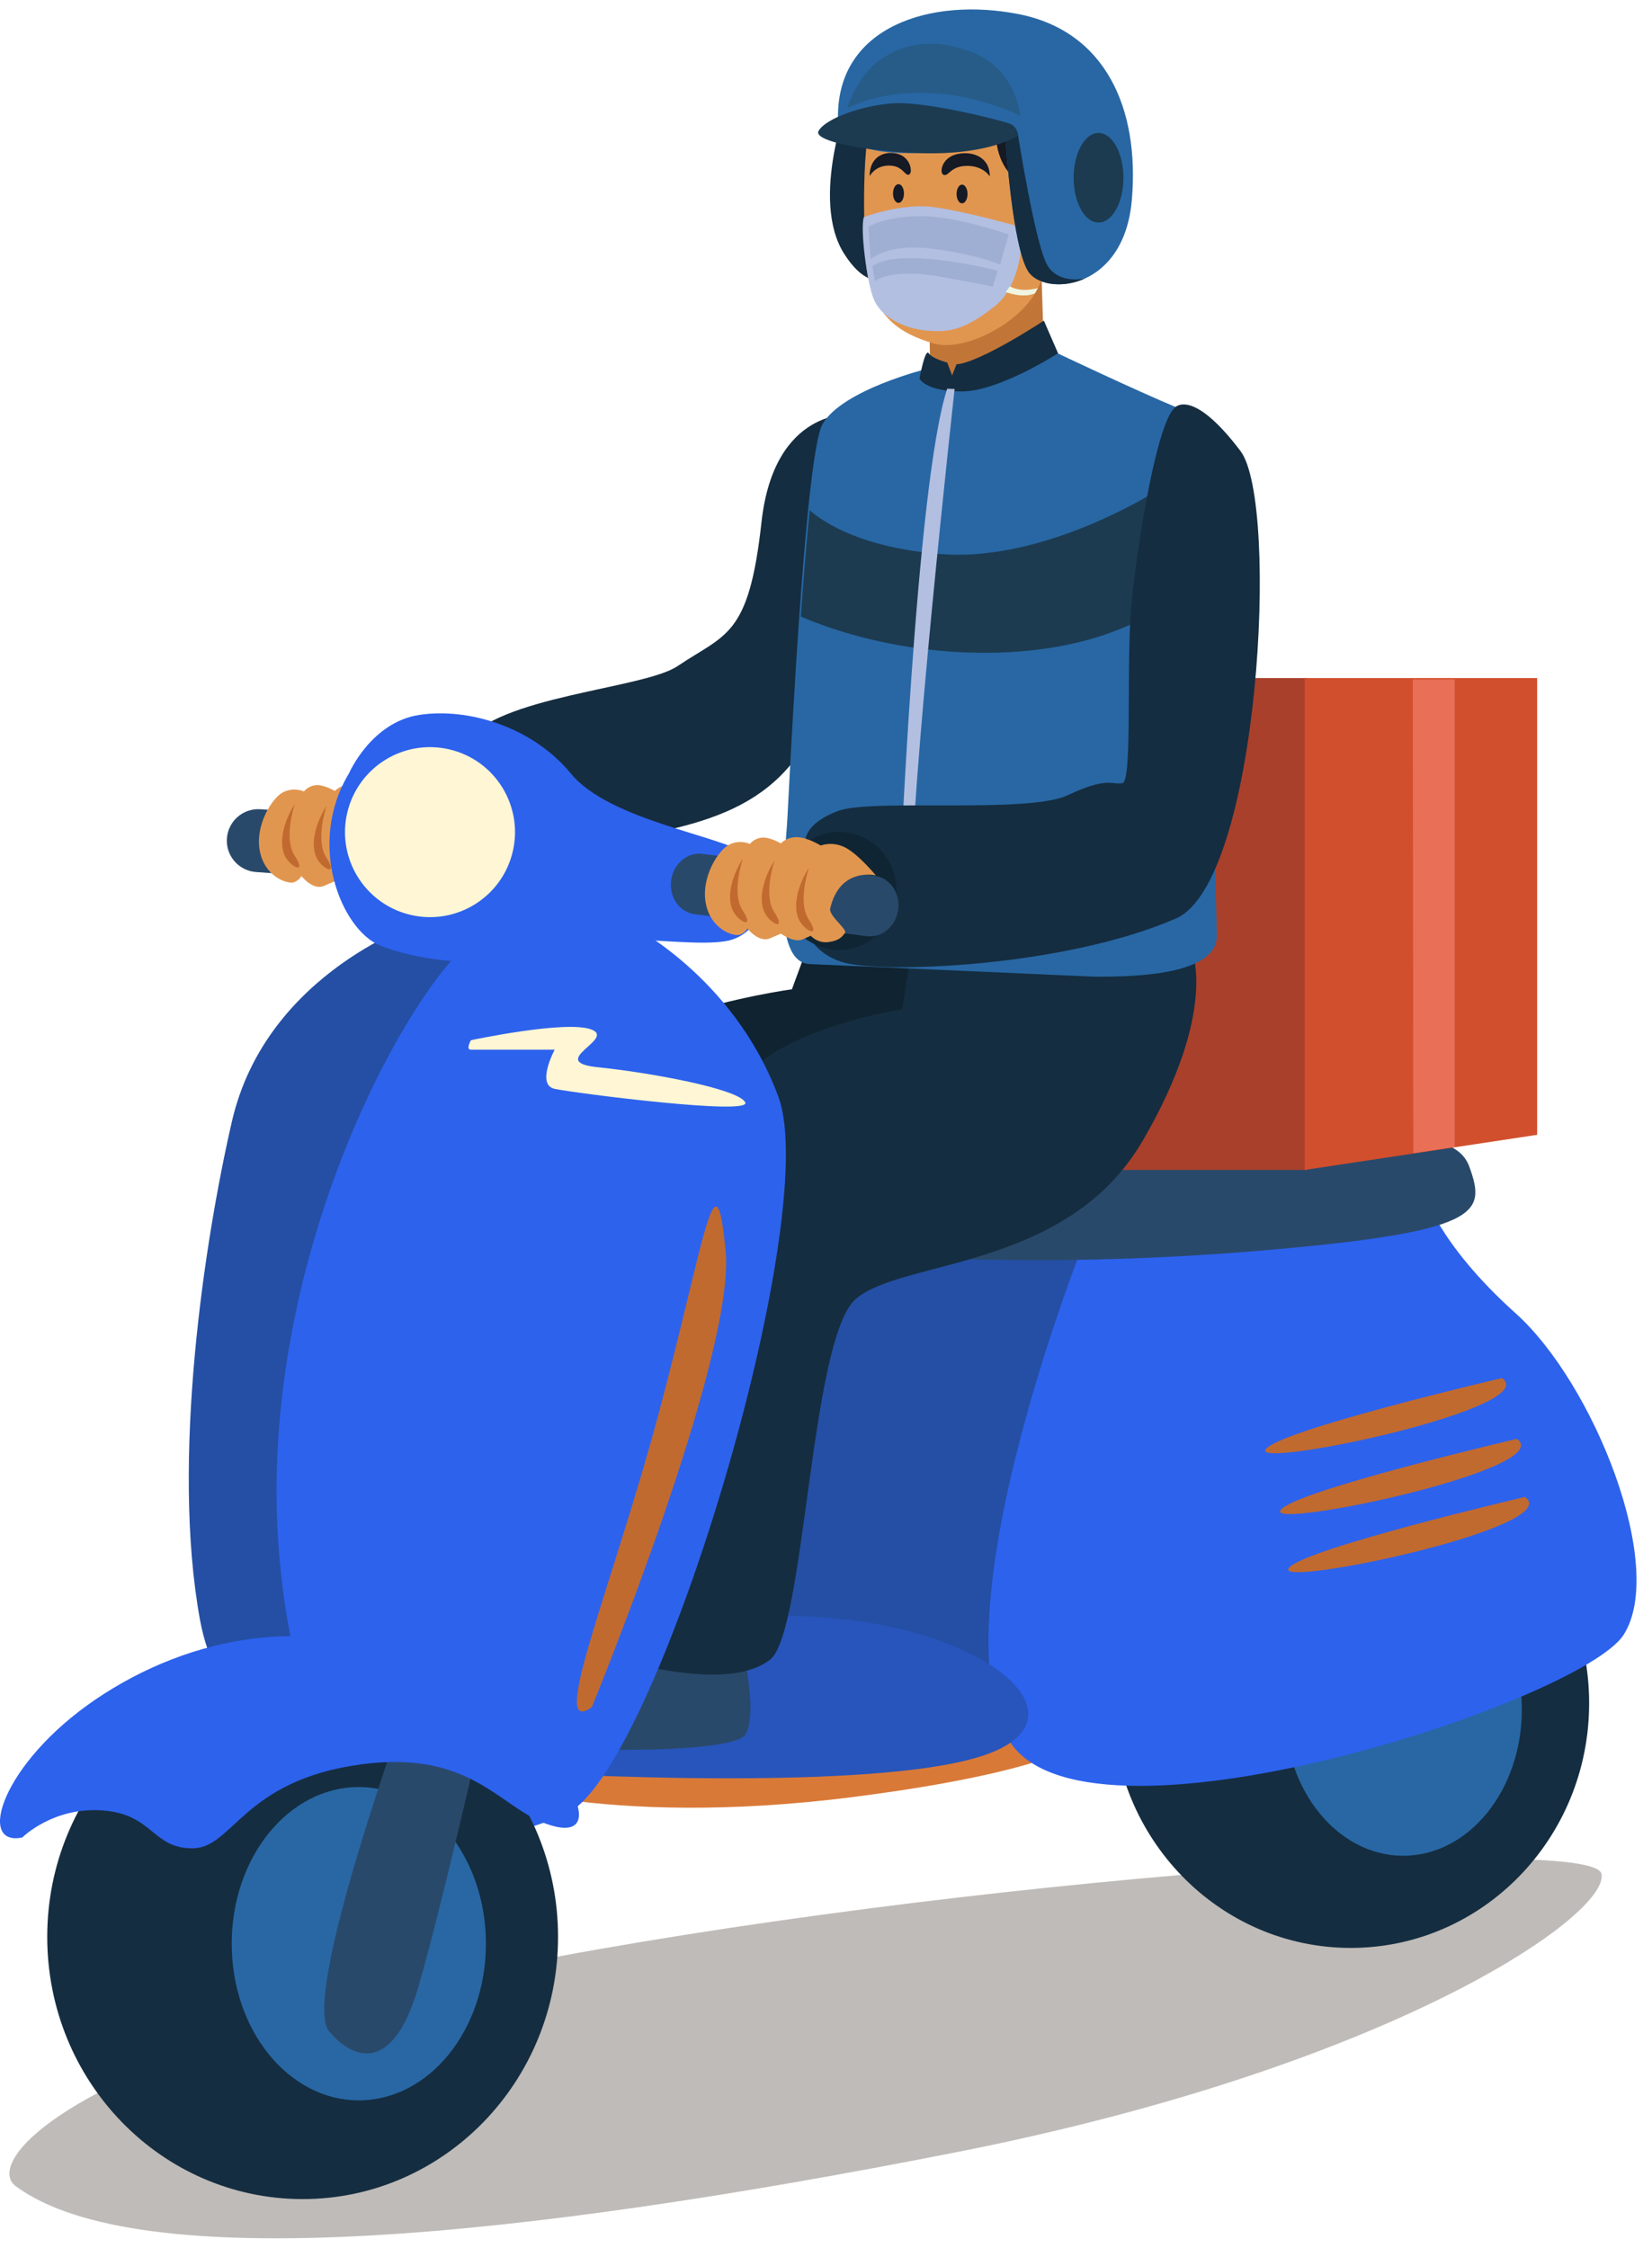 <svg width="61" height="83" viewBox="0 0 61 83" fill="none" xmlns="http://www.w3.org/2000/svg">
<path d="M59.135 69.197C59.432 70.707 51.427 76.299 35.259 79.483C19.091 82.668 5.12 84.07 0.585 80.729C-0.678 79.799 2.772 75.75 18.94 72.565C35.108 69.381 58.837 67.687 59.135 69.197Z" fill="#BFBBB8"/>
<path d="M49.877 71.928C54.738 71.928 58.679 67.882 58.679 62.891C58.679 57.9 54.738 53.855 49.877 53.855C45.016 53.855 41.075 57.9 41.075 62.891C41.075 67.882 45.016 71.928 49.877 71.928Z" fill="#152D40"/>
<path d="M51.813 68.525C54.232 68.525 56.193 66.108 56.193 63.126C56.193 60.145 54.232 57.727 51.813 57.727C49.394 57.727 47.432 60.145 47.432 63.126C47.432 66.108 49.394 68.525 51.813 68.525Z" fill="#2867A4"/>
<path d="M17.238 65.656C17.238 65.656 22.128 67.552 31.509 66.355C40.891 65.157 40.891 63.56 40.891 63.56C40.891 63.56 37.597 59.469 31.909 59.568C26.22 59.668 17.238 65.656 17.238 65.656Z" fill="#D97938"/>
<path d="M37.597 63.46C37.597 63.46 39.693 48.69 42.687 45.397C45.681 42.103 30.511 43.8 30.511 43.8L25.222 63.361L37.597 63.46Z" fill="#244FA4"/>
<path d="M40.092 45.696C40.092 45.696 34.603 59.368 37.198 64.159C39.793 68.949 58.356 62.861 59.952 60.366C61.549 57.871 58.855 51.085 55.96 48.49C53.066 45.895 52.567 43.999 52.567 43.999L40.092 45.696Z" fill="#2D62ED"/>
<path d="M17.737 65.356C17.737 65.356 32.208 66.355 36.499 64.758C40.791 63.161 35.102 58.969 26.919 59.768C18.735 60.566 14.344 64.359 14.344 64.359L17.737 65.356Z" fill="#2755BB"/>
<path d="M18.835 63.061C18.835 63.061 21.03 62.362 21.929 61.514C22.827 60.666 24.224 60.566 25.771 60.816C27.318 61.065 27.567 61.614 27.567 61.614C27.567 61.614 27.916 63.46 27.517 64.059C27.118 64.658 22.527 64.708 20.681 64.508C18.835 64.308 17.637 64.009 18.835 63.061Z" fill="#29496B"/>
<path d="M31.908 46.294C31.908 46.294 37.996 46.893 46.379 46.195C54.762 45.496 54.862 44.797 54.263 43.101C53.665 41.404 50.471 42.402 48.475 41.903C46.479 41.404 34.204 43.001 34.204 43.001L31.908 46.294Z" fill="#29496B"/>
<path d="M15.606 34.012C15.606 34.012 9.848 35.84 8.564 41.407C7.56 45.758 6.305 53.918 7.386 59.821C8.467 65.723 15.95 67.529 15.95 67.529L17.518 34.594L15.606 34.012Z" fill="#244FA4"/>
<path d="M48.276 25.038H37.498V43.201H48.276V25.038Z" fill="#A9402C"/>
<path d="M56.759 41.904L48.176 43.201V25.038H56.759V41.904Z" fill="#D14F2D"/>
<path d="M29.648 35.426L29.241 36.531C29.241 36.531 21.279 37.577 18.605 41.471C15.932 45.365 14.362 58.907 15.467 59.721C16.571 60.535 18.838 60.535 19.826 59.547C20.814 58.559 22.848 47.574 24.011 46.004C25.173 44.435 32.961 42.285 34.414 39.32C35.867 36.356 35.17 35.833 35.17 35.833L29.648 35.426Z" fill="#0F2330"/>
<path d="M44.004 35.097C44.004 35.097 44.992 37.305 42.202 42.11C39.413 46.915 33.31 46.489 31.605 47.961C29.9 49.433 29.745 60.282 28.428 61.29C27.11 62.297 24.398 61.678 22.693 61.29C20.988 60.902 25.87 42.149 27.265 40.056C28.66 37.964 33.31 37.266 33.31 37.266L33.62 35.252L44.004 35.097Z" fill="#152D40"/>
<path d="M23.171 34.095C23.171 34.095 27.078 36.007 28.741 40.496C30.404 44.985 24.201 65.58 20.876 66.993C17.55 68.406 11.617 69.592 10.369 58.036C9.122 46.481 15.607 35.508 17.851 34.427" fill="#2D62ED"/>
<path d="M16.702 32.717L12.976 32.452L9.455 32.201C8.814 32.155 8.332 31.599 8.378 30.959C8.424 30.318 8.98 29.836 9.62 29.882L16.867 30.398C17.508 30.444 17.99 31 17.944 31.64C17.898 32.281 17.342 32.763 16.702 32.717Z" fill="#29496B"/>
<path d="M15.873 30.389C15.873 30.389 15.234 29.614 14.749 29.362C14.265 29.11 13.839 29.285 13.839 29.285C13.839 29.285 13.335 28.975 12.948 28.975C12.56 28.975 12.366 29.207 12.366 29.207C12.366 29.207 11.94 28.955 11.649 28.994C11.359 29.032 11.223 29.226 11.223 29.226C11.223 29.226 10.875 29.052 10.468 29.246C10.061 29.439 9.402 30.466 9.596 31.435C9.79 32.404 10.642 32.656 10.855 32.578C11.068 32.5 11.126 32.346 11.126 32.346C11.126 32.346 11.553 32.888 11.959 32.714C12.366 32.539 12.366 32.539 12.366 32.539C12.366 32.539 12.851 32.888 13.161 32.752C13.471 32.617 13.471 32.617 13.471 32.617C13.471 32.617 13.722 32.908 14.129 32.849C14.536 32.791 14.614 32.656 14.73 32.52C14.846 32.385 14.124 31.882 14.188 31.61C14.546 30.06 15.873 30.389 15.873 30.389Z" fill="#E1964F"/>
<path d="M31.45 15.297C31.45 15.297 28.583 15.046 28.117 19.288C27.652 23.531 26.8 23.395 25.018 24.597C23.767 25.44 18.314 25.701 17.152 27.445C15.989 29.188 17.908 31.745 22.092 31.106C26.277 30.467 29.144 29.789 30.481 25.836C31.818 21.884 31.45 15.297 31.45 15.297Z" fill="#152D40"/>
<path d="M29.939 35.601L40.459 36.066C41.945 36.066 44.979 36.002 44.934 34.516C44.786 29.638 44.738 15.583 43.511 15.072C41.874 14.39 39.01 13.026 39.01 13.026L34.236 13.616C34.236 13.616 31.099 14.39 30.372 15.662C30.186 15.989 30.005 17.2 29.84 18.823C29.722 19.979 29.613 21.346 29.513 22.748C29.342 25.172 29.183 28.099 29.075 30.199C28.999 31.705 28.431 35.601 29.939 35.601Z" fill="#2867A4"/>
<path d="M31.37 3.559C31.37 3.559 29.885 7.341 31.168 9.367C32.451 11.393 33.464 9.671 33.464 9.671L32.147 3.863L31.37 3.559Z" fill="#152D40"/>
<path d="M38.461 10.245L38.529 12.406C38.529 12.406 36.638 13.96 35.4 13.892C34.162 13.825 34.342 13.486 34.342 13.486L34.32 11.979C34.32 11.979 37.291 10.268 38.461 10.245Z" fill="#C17638"/>
<path d="M31.962 9.485C32.097 11.781 33.362 12.338 34.443 12.675C35.52 13.012 37.502 12.04 38.218 10.831C38.22 10.826 38.222 10.822 38.225 10.818C38.26 10.758 38.294 10.697 38.323 10.635H38.325C38.92 9.459 38.799 8.128 38.799 8.128C38.799 8.128 38.833 7.363 38.793 6.463C38.754 5.562 38.641 4.527 38.349 3.987C37.763 2.907 35.996 2.647 35.219 2.647C34.443 2.647 32.957 3.221 32.349 4.031C31.742 4.842 31.922 8.81 31.962 9.485Z" fill="#E1964F"/>
<path d="M38.782 6.227C38.782 6.227 39.39 6.26 39.711 6.885C40.031 7.51 39.795 8.928 38.681 9.08C37.566 9.232 38.782 6.227 38.782 6.227Z" fill="#E1964F"/>
<path d="M31.979 4.319C31.979 4.319 32.721 4.572 34.376 4.488C36.031 4.403 36.79 4.251 36.79 4.251C36.79 4.251 36.638 5.197 36.993 5.956C37.347 6.716 37.736 6.547 37.837 7.138C37.938 7.729 37.904 8.05 38.208 8.033C38.512 8.016 38.487 6.691 38.672 6.404C38.858 6.117 39.5 6.53 39.559 6.665C39.618 6.8 40.453 4.302 38.841 3.432C38.841 3.432 38.343 2.2 36.199 2.107C34.055 2.014 32.341 2.774 31.979 4.319Z" fill="#151A25"/>
<path d="M36.548 6.518C36.548 6.518 36.322 6.125 35.715 6.125C35.107 6.125 35.051 6.496 34.859 6.462C34.668 6.428 34.746 5.809 35.366 5.685C35.985 5.562 36.559 5.854 36.548 6.518Z" fill="#151A25"/>
<path d="M32.111 6.508C32.111 6.508 32.304 6.114 32.823 6.114C33.342 6.114 33.391 6.485 33.554 6.451C33.718 6.417 33.65 5.799 33.121 5.675C32.592 5.551 32.102 5.844 32.111 6.508Z" fill="#151A25"/>
<path d="M35.321 7.163C35.321 7.354 35.412 7.509 35.523 7.509C35.635 7.509 35.726 7.354 35.726 7.163C35.726 6.972 35.635 6.817 35.523 6.817C35.412 6.817 35.321 6.972 35.321 7.163Z" fill="#151A25"/>
<path d="M32.974 7.146C32.974 7.338 33.065 7.493 33.177 7.493C33.289 7.493 33.379 7.338 33.379 7.146C33.379 6.955 33.289 6.8 33.177 6.8C33.065 6.8 32.974 6.955 32.974 7.146Z" fill="#151A25"/>
<path d="M31.899 8.016C31.899 8.016 33.272 7.498 34.443 7.644C35.613 7.791 37.752 8.399 37.752 8.399C37.752 8.399 37.831 10.435 36.739 11.302C35.647 12.169 35.062 12.293 34.184 12.203C33.306 12.113 32.529 11.674 32.271 11.066C32.011 10.458 31.753 8.432 31.899 8.016Z" fill="#B2BFE1"/>
<path d="M38.503 7.223L37.609 8.379L37.735 8.48L38.461 7.492L38.503 7.223Z" fill="#EFF5E1"/>
<path d="M37.136 10.784C37.136 10.784 37.772 11.033 38.218 10.83C38.22 10.826 38.222 10.822 38.225 10.818C38.26 10.757 38.294 10.696 38.323 10.634C38.283 10.647 37.726 10.817 37.288 10.574L37.136 10.784Z" fill="#EFF5E1"/>
<path d="M37.246 8.657C37.246 8.657 35.321 7.982 34.016 7.982C32.654 7.982 32.068 8.376 32.068 8.376L32.147 9.58C32.147 9.58 32.766 8.972 34.432 9.186C36.098 9.4 36.931 9.772 36.931 9.772L37.246 8.657Z" fill="#9FAFD3"/>
<path d="M36.84 9.996C36.84 9.996 33.273 9.074 32.215 9.827L32.305 10.39C32.305 10.39 32.845 9.872 34.815 10.233C36.785 10.593 36.661 10.593 36.661 10.593L36.84 9.996Z" fill="#9FAFD3"/>
<path d="M30.942 4.325C30.957 6.432 35.96 5.457 36.961 5.241C37.071 5.217 37.133 5.202 37.133 5.202C37.133 5.202 37.381 9.097 37.965 10.019C38.265 10.492 39.183 10.675 40.049 10.289C40.05 10.288 40.052 10.288 40.053 10.288C40.877 9.918 41.651 9.03 41.793 7.386C42.084 4.009 40.824 1.151 37.606 0.52C34.386 -0.111 30.921 0.97 30.942 4.325Z" fill="#2867A4"/>
<path d="M36.96 5.242C37.071 5.218 37.133 5.203 37.133 5.203C37.133 5.203 37.381 9.097 37.965 10.019C38.265 10.492 39.183 10.676 40.049 10.29C39.782 10.336 39.05 10.4 38.686 9.817C38.235 9.097 37.583 4.944 37.583 4.944L36.975 4.708L36.96 5.242Z" fill="#152D40"/>
<path d="M37.595 5.008C37.595 5.008 37.584 4.69 37.297 4.571C37.01 4.453 34.207 3.744 33.025 3.812C31.843 3.879 30.459 4.385 30.223 4.842C29.986 5.297 32.958 5.736 34.865 5.652C36.773 5.568 37.595 5.008 37.595 5.008Z" fill="#1C3B51"/>
<path d="M39.643 6.563C39.643 7.477 40.055 8.218 40.563 8.218C41.071 8.218 41.483 7.477 41.483 6.563C41.483 5.65 41.071 4.909 40.563 4.909C40.055 4.909 39.643 5.65 39.643 6.563Z" fill="#1C3B51"/>
<path d="M37.672 4.277C37.672 4.277 34.37 2.574 31.275 3.989C31.275 3.989 31.666 2.839 32.393 2.286C33.121 1.733 34.276 1.275 35.956 1.954C37.543 2.596 37.672 4.277 37.672 4.277Z" fill="#275C89"/>
<path d="M29.571 22.768C30.8 23.292 33.211 24.105 36.374 24.105C41.046 24.105 43.126 22.229 43.126 22.229L43.151 17.855C43.151 17.855 38.795 20.797 34.704 20.456C31.891 20.221 30.496 19.358 29.898 18.842C29.78 19.999 29.671 21.366 29.571 22.768Z" fill="#1C3B51"/>
<path d="M10.892 29.672C10.892 29.672 10.452 30.942 10.881 31.598C11.311 32.253 10.823 32.069 10.574 31.701C10.325 31.333 10.327 30.583 10.892 29.672Z" fill="#C16A2F"/>
<path d="M12.062 29.742C12.062 29.742 11.623 31.012 12.052 31.667C12.481 32.323 11.993 32.138 11.745 31.771C11.495 31.403 11.498 30.653 12.062 29.742Z" fill="#C16A2F"/>
<path d="M13.332 30.006C13.332 30.006 12.892 31.276 13.321 31.931C13.751 32.587 13.263 32.403 13.014 32.035C12.765 31.667 12.768 30.917 13.332 30.006Z" fill="#C16A2F"/>
<path d="M39.069 13.045L38.545 11.84C38.545 11.84 36.204 13.386 35.317 13.454L35.158 13.863L34.976 13.386C34.976 13.386 34.431 13.249 34.294 13.045C34.158 12.84 33.953 13.977 33.953 13.977C33.953 13.977 34.158 14.454 35.522 14.454C36.886 14.454 39.069 13.045 39.069 13.045Z" fill="#152D40"/>
<path d="M35.249 14.363C35.249 14.363 33.544 29.794 33.68 32.965L33.203 32.966C33.203 32.966 33.817 17.864 34.976 14.352L35.249 14.363Z" fill="#B2BFE1"/>
<path d="M29.744 31.029C29.744 31.029 29.706 30.409 30.946 29.944C32.186 29.479 37.959 30.06 39.431 29.362C40.904 28.665 41.059 28.994 41.446 28.917C41.834 28.84 41.562 24.325 41.795 22.117C42.027 19.908 42.705 15.723 43.364 15.065C43.364 15.065 43.989 14.257 45.805 16.654C47.258 18.572 46.503 32.579 43.422 33.916C39.269 35.718 32.611 35.95 31.158 35.543C29.706 35.136 29.531 33.741 29.531 33.741L29.744 31.029Z" fill="#152D40"/>
<path d="M33.106 32.898C33.106 34.102 32.156 35.077 30.985 35.077C29.813 35.077 28.863 34.102 28.863 32.898C28.863 31.694 29.813 30.718 30.985 30.718C32.157 30.719 33.106 31.694 33.106 32.898Z" fill="#102533"/>
<path d="M12.89 28.549C12.89 28.549 13.703 26.669 15.486 26.398C17.268 26.127 19.651 26.824 21.084 28.568C22.518 30.311 26.664 30.854 27.672 31.59C28.679 32.326 28.33 34.264 27.052 34.69C25.773 35.116 21.743 34.186 20.077 35.038C18.411 35.891 15.408 35.484 14.013 34.903C12.618 34.322 11.301 31.183 12.89 28.549Z" fill="#2D62ED"/>
<path d="M32.008 34.568L28.741 34.152L25.654 33.759C25.093 33.688 24.701 33.13 24.78 32.515C24.858 31.899 25.377 31.458 25.938 31.529L32.291 32.338C32.853 32.409 33.245 32.967 33.166 33.582C33.088 34.198 32.569 34.639 32.008 34.568Z" fill="#29496B"/>
<path d="M32.341 32.326C32.341 32.326 31.702 31.551 31.218 31.299C30.733 31.047 30.307 31.222 30.307 31.222C30.307 31.222 29.803 30.912 29.416 30.912C29.028 30.912 28.834 31.144 28.834 31.144C28.834 31.144 28.408 30.892 28.117 30.931C27.827 30.97 27.691 31.163 27.691 31.163C27.691 31.163 27.343 30.989 26.936 31.183C26.529 31.376 25.87 32.403 26.064 33.372C26.258 34.341 27.11 34.593 27.323 34.515C27.536 34.437 27.594 34.283 27.594 34.283C27.594 34.283 28.021 34.825 28.427 34.651C28.834 34.476 28.834 34.476 28.834 34.476C28.834 34.476 29.319 34.825 29.629 34.69C29.939 34.554 29.939 34.554 29.939 34.554C29.939 34.554 30.19 34.845 30.597 34.786C31.004 34.728 31.082 34.593 31.198 34.457C31.314 34.322 30.592 33.819 30.655 33.547C31.014 31.997 32.341 32.326 32.341 32.326Z" fill="#E1964F"/>
<path d="M18.932 31.449C19.331 29.762 18.286 28.071 16.599 27.673C14.912 27.274 13.222 28.319 12.823 30.006C12.425 31.693 13.47 33.383 15.157 33.782C16.843 34.18 18.534 33.136 18.932 31.449Z" fill="#FEF6D4"/>
<path d="M11.175 81.203C16.384 81.203 20.606 76.868 20.606 71.521C20.606 66.173 16.384 61.838 11.175 61.838C5.967 61.838 1.744 66.173 1.744 71.521C1.744 76.868 5.967 81.203 11.175 81.203Z" fill="#152D40"/>
<path d="M13.249 77.557C15.841 77.557 17.943 74.967 17.943 71.772C17.943 68.578 15.841 65.988 13.249 65.988C10.657 65.988 8.556 68.578 8.556 71.772C8.556 74.967 10.657 77.557 13.249 77.557Z" fill="#2867A4"/>
<path d="M15.095 62.782C15.095 62.782 11.071 73.764 12.16 75.021C13.25 76.279 14.592 76.279 15.43 73.428C16.268 70.578 17.693 64.291 17.693 64.291L15.095 62.782Z" fill="#29496B"/>
<path d="M0.821 67.851C0.821 67.851 1.969 66.704 3.815 66.853C5.662 67.003 5.612 68.25 7.109 68.25C8.606 68.25 8.955 65.755 13.296 65.156C17.637 64.558 18.536 67.003 20.532 67.452C22.528 67.901 20.931 64.508 16.39 61.913C11.849 59.318 6.959 60.416 3.516 62.761C0.073 65.107 -0.875 68.201 0.821 67.851Z" fill="#2D62ED"/>
<path d="M17.388 38.411C17.388 38.411 20.881 37.663 21.829 38.012C22.777 38.361 20.133 39.209 22.078 39.409C24.024 39.608 27.268 40.207 27.518 40.706C27.767 41.205 21.18 40.357 20.482 40.207C19.783 40.057 20.482 38.76 20.482 38.76C20.482 38.76 17.588 38.76 17.388 38.76C17.188 38.76 17.388 38.411 17.388 38.411Z" fill="#FEF6D4"/>
<path d="M21.854 63.036C21.854 63.036 27.168 50.087 26.794 46.195C26.42 42.303 26.046 45.746 24.324 52.183C22.602 58.62 20.207 64.234 21.854 63.036Z" fill="#C16A2F"/>
<path d="M27.433 31.694C27.433 31.694 26.994 32.964 27.423 33.619C27.852 34.274 27.365 34.09 27.116 33.723C26.866 33.355 26.869 32.604 27.433 31.694Z" fill="#C16A2F"/>
<path d="M28.604 31.763C28.604 31.763 28.164 33.032 28.593 33.688C29.023 34.343 28.535 34.159 28.286 33.791C28.037 33.424 28.04 32.673 28.604 31.763Z" fill="#C16A2F"/>
<path d="M29.874 32.028C29.874 32.028 29.434 33.298 29.863 33.953C30.293 34.608 29.805 34.424 29.556 34.057C29.306 33.689 29.309 32.938 29.874 32.028Z" fill="#C16A2F"/>
<path d="M55.461 50.886C55.461 50.886 47.128 52.832 46.728 53.531C46.33 54.229 57.008 51.984 55.461 50.886Z" fill="#C16A2F"/>
<path d="M56.01 53.131C56.01 53.131 47.677 55.077 47.277 55.776C46.878 56.474 57.557 54.229 56.01 53.131Z" fill="#C16A2F"/>
<path d="M56.309 55.276C56.309 55.276 47.976 57.222 47.577 57.921C47.178 58.62 57.856 56.374 56.309 55.276Z" fill="#C16A2F"/>
<path d="M53.714 42.353L52.186 42.584L52.167 25.088H53.714V42.353Z" fill="#EA6F57"/>
</svg>
